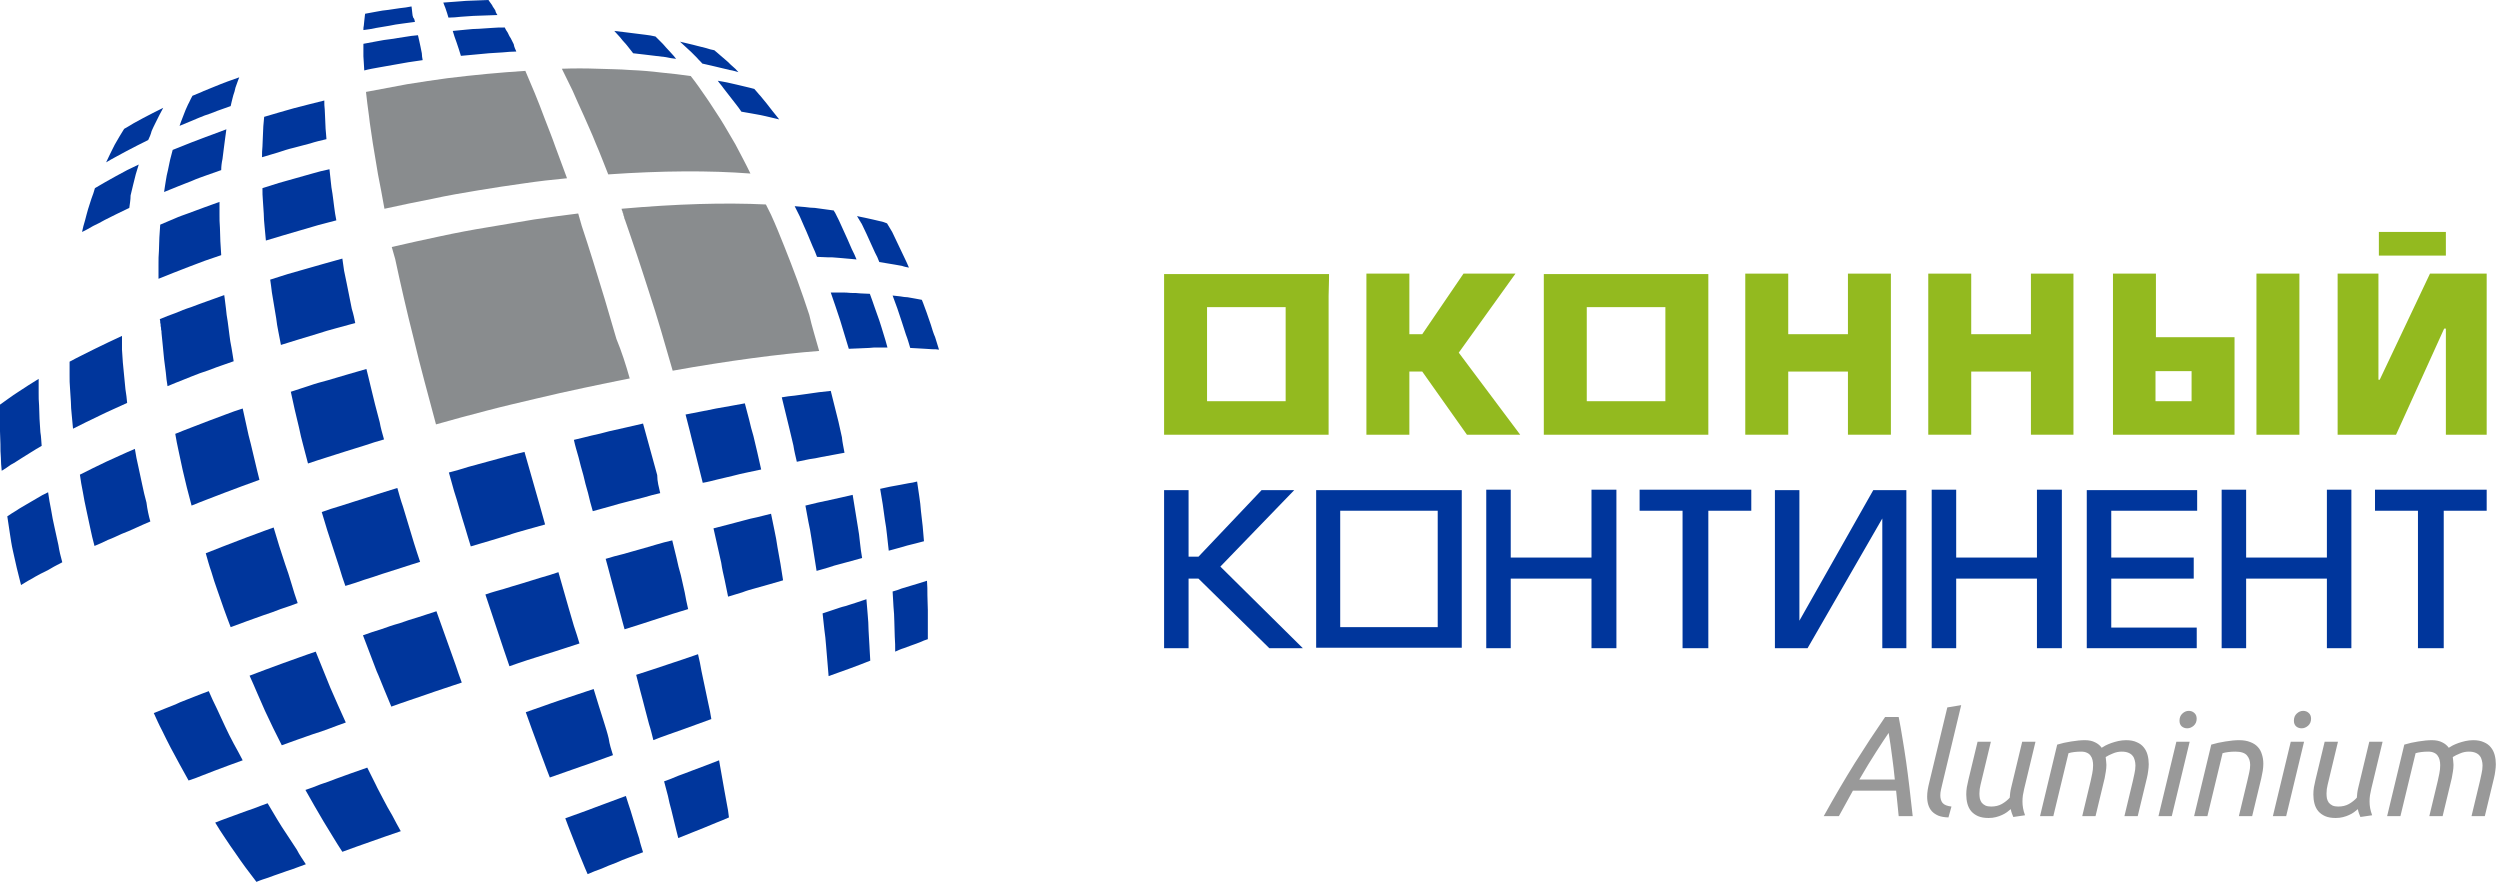 <svg width="582" height="206" viewBox="0 0 582 206" fill="none" xmlns="http://www.w3.org/2000/svg">
<path d="M328.1 77.8H331.1L340.7 63.7H352.8L339.6 82.1L353.9 101.2H341.5L331.1 86.5H328.1V101.2H318.1V63.7H328.1V77.8Z" fill="#93BA1F"/>
<path d="M416.3 77.8H430.2V63.7H440.2V101.2H430.2V86.5H416.3V101.2H406.3V63.7H416.3V77.8Z" fill="#93BA1F"/>
<path d="M458.9 77.8H472.8V63.7H482.7V101.2H472.8V86.5H458.9V101.2H448.9V63.7H458.9V77.8Z" fill="#93BA1F"/>
<path d="M565.7 63.7L554 88.4H553.7V63.7H544.2V101.2H557.8L569 76.5H569.4V101.2H578.9V63.7H565.7Z" fill="#93BA1F"/>
<path d="M553.8 54V57.1C553.8 58.4 553.8 59.5 553.8 59.5H569.4C569.4 59.5 569.4 58.4 569.4 57.1V54H553.8Z" fill="#93BA1F"/>
<path d="M525.3 63.7V101.2H535.3V63.7H525.3ZM520.2 78.5H501.9V63.7H491.9V101.2H520.2C520.2 101.2 520.2 98.9 520.2 96.1V90.2V89.6V83.7C520.2 80.8 520.2 78.5 520.2 78.5ZM510.2 89.6V90.2V93.4C510.2 93.4 509.5 93.4 508.7 93.4H501.8V86.4H508.7C509.5 86.4 510.2 86.4 510.2 86.4V89.6Z" fill="#93BA1F"/>
<path d="M309.4 63.8H271C271 63.8 271 66.1 271 68.9V79.2V85.8V96.1C271 98.9 271 101.2 271 101.2H309.3C309.3 101.2 309.3 98.9 309.3 96.1V85.8V79.2V68.9C309.4 66.1 309.4 63.8 309.4 63.8ZM299.4 93.4C299.4 93.4 298.7 93.4 297.9 93.4H282.5C281.7 93.4 281 93.4 281 93.4V73C281 72.2 281 71.5 281 71.5H299.3C299.3 71.5 299.3 72.2 299.3 73V93.4H299.4Z" fill="#93BA1F"/>
<path d="M397.7 63.8H359.4C359.4 63.8 359.4 66.1 359.4 68.9V79.2V85.8V96.1C359.4 98.9 359.4 101.2 359.4 101.2H397.7C397.7 101.2 397.7 98.9 397.7 96.1V85.8V79.2V68.9C397.7 66.1 397.7 63.8 397.7 63.8ZM387.7 93.4C387.7 93.4 387 93.4 386.2 93.4H370.9C370.1 93.4 369.4 93.4 369.4 93.4V73C369.4 72.2 369.4 71.5 369.4 71.5H387.7C387.7 71.5 387.7 72.2 387.7 73V93.4Z" fill="#93BA1F"/>
<path d="M301.3 114.1H293.7L279 129.6H276.7V114.1H271V150.9H276.7V134.7H279L295.5 150.9H303.3L284.1 131.9L301.3 114.1Z" fill="#00369C"/>
<path d="M370.5 129.8H351.7V114H346V150.9H351.7V134.7H370.5V150.9H376.3V114H370.5V129.8Z" fill="#00369C"/>
<path d="M541.7 129.8H522.9V114H517.2V150.9H522.9V134.7H541.7V150.9H547.4V114H541.7V129.8Z" fill="#00369C"/>
<path d="M474.2 129.8H455.4V114H449.7V150.9H455.4V134.7H474.2V150.9H480V114H474.2V129.8Z" fill="#00369C"/>
<path d="M418.9 144.5V114.1H413.2V150.9H420.8L438.2 120.7V150.9H443.8V114.1H436.1L418.9 144.5Z" fill="#00369C"/>
<path d="M485.8 150.9H511.4V146.1H491.5V134.7H510.7V129.8H491.5V118.9H511.5V114.1H485.8V150.9Z" fill="#00369C"/>
<path d="M381.7 114V118.9H391.7V150.9H397.7V118.9H407.7V114H381.7Z" fill="#00369C"/>
<path d="M552.9 114V118.9H562.9V150.9H568.9V118.9H578.9V114H552.9Z" fill="#00369C"/>
<path d="M335.1 114.1H311.5C308.7 114.1 306.4 114.1 306.4 114.1V145.8C306.4 148.6 306.4 150.8 306.4 150.8H340.3C340.3 150.8 340.3 148.5 340.3 145.8V114.1C340.3 114.1 338 114.1 335.1 114.1ZM334.7 144.5C334.7 145.3 334.7 146 334.7 146H312C312 146 312 145.3 312 144.5V120.4C312 119.6 312 118.9 312 118.9H334.7C334.7 118.9 334.7 119.6 334.7 120.4V144.5Z" fill="#00369C"/>
<path d="M431.357 184.068L428.094 189.995H424.565C427.051 185.511 429.471 181.382 431.824 177.609C434.199 173.835 436.541 170.272 438.849 166.92H442.013C442.346 168.585 442.645 170.272 442.912 171.981C443.2 173.668 443.478 175.444 443.744 177.309C444.01 179.173 444.266 181.149 444.51 183.236C444.754 185.322 445.009 187.576 445.276 189.995H442.013C441.902 188.996 441.802 187.997 441.713 186.998C441.624 185.977 441.524 185.001 441.413 184.068H431.357ZM441.114 181.471C440.936 179.673 440.725 177.886 440.481 176.11C440.259 174.334 439.993 172.503 439.682 170.616C438.905 171.748 437.939 173.213 436.785 175.011C435.631 176.787 434.321 178.94 432.856 181.471H441.114ZM452.202 182.37C452.091 182.858 451.98 183.336 451.869 183.802C451.758 184.268 451.702 184.712 451.702 185.134C451.702 185.888 451.88 186.488 452.235 186.932C452.612 187.376 453.3 187.653 454.299 187.764L453.6 190.295C452.69 190.273 451.913 190.139 451.269 189.895C450.648 189.629 450.137 189.285 449.738 188.863C449.36 188.441 449.083 187.942 448.905 187.365C448.728 186.787 448.639 186.155 448.639 185.467C448.639 184.956 448.683 184.423 448.772 183.868C448.861 183.313 448.983 182.736 449.138 182.137L453.334 164.689L456.564 164.156L452.202 182.37ZM462.939 190.428C461.963 190.428 461.141 190.284 460.475 189.995C459.832 189.707 459.299 189.318 458.877 188.83C458.478 188.341 458.189 187.764 458.011 187.098C457.834 186.432 457.745 185.722 457.745 184.967C457.745 184.39 457.789 183.824 457.878 183.269C457.989 182.692 458.111 182.115 458.245 181.538L460.376 172.681H463.472L461.508 180.872C461.397 181.382 461.252 181.982 461.075 182.67C460.897 183.358 460.808 184.046 460.808 184.734C460.808 185.134 460.842 185.522 460.908 185.9C460.997 186.255 461.141 186.577 461.341 186.865C461.563 187.132 461.852 187.354 462.207 187.531C462.562 187.687 463.006 187.764 463.539 187.764C464.493 187.764 465.326 187.564 466.036 187.165C466.769 186.743 467.379 186.255 467.867 185.7C467.89 185.345 467.923 184.978 467.967 184.601C468.012 184.224 468.089 183.813 468.2 183.369L470.764 172.681H473.861L471.23 183.635C471.119 184.146 471.02 184.645 470.931 185.134C470.864 185.6 470.831 186.088 470.831 186.599C470.831 187.109 470.875 187.62 470.964 188.13C471.053 188.641 471.208 189.196 471.43 189.795L468.7 190.195C468.589 189.951 468.478 189.673 468.367 189.362C468.256 189.052 468.167 188.719 468.101 188.364C467.856 188.586 467.568 188.819 467.235 189.063C466.902 189.307 466.513 189.529 466.069 189.729C465.648 189.929 465.17 190.095 464.638 190.228C464.127 190.361 463.561 190.428 462.939 190.428ZM494.965 172.314C495.942 172.314 496.763 172.47 497.429 172.78C498.117 173.069 498.661 173.469 499.06 173.979C499.482 174.49 499.782 175.089 499.96 175.777C500.137 176.443 500.226 177.153 500.226 177.908C500.226 178.397 500.182 178.929 500.093 179.506C500.026 180.061 499.926 180.605 499.793 181.138L497.662 189.995H494.565L496.53 181.804C496.641 181.293 496.763 180.727 496.896 180.106C497.052 179.462 497.129 178.829 497.129 178.208C497.129 177.786 497.074 177.375 496.963 176.976C496.874 176.576 496.707 176.232 496.463 175.944C496.241 175.655 495.919 175.422 495.498 175.244C495.076 175.067 494.554 174.978 493.933 174.978C493.222 174.978 492.534 175.122 491.868 175.411C491.202 175.677 490.647 175.955 490.203 176.243C490.248 176.554 490.281 176.865 490.303 177.176C490.348 177.464 490.37 177.753 490.37 178.041C490.37 178.552 490.326 179.074 490.237 179.606C490.17 180.117 490.081 180.627 489.97 181.138L487.839 189.995H484.743L486.707 181.804C486.818 181.293 486.94 180.716 487.073 180.073C487.207 179.429 487.273 178.785 487.273 178.141C487.273 177.72 487.229 177.32 487.14 176.943C487.051 176.543 486.896 176.199 486.674 175.91C486.474 175.622 486.197 175.4 485.841 175.244C485.486 175.067 485.031 174.978 484.476 174.978C483.921 174.978 483.377 175.011 482.845 175.078C482.334 175.145 481.901 175.233 481.546 175.344L478.017 189.995H474.92L478.916 173.346C479.915 173.036 481.002 172.792 482.179 172.614C483.377 172.414 484.443 172.314 485.375 172.314C486.308 172.314 487.096 172.481 487.739 172.814C488.383 173.124 488.894 173.546 489.271 174.079C489.493 173.924 489.793 173.746 490.17 173.546C490.57 173.346 491.014 173.158 491.502 172.98C492.013 172.803 492.556 172.647 493.134 172.514C493.733 172.381 494.343 172.314 494.965 172.314ZM505.591 189.995H502.494L506.656 172.681H509.753L505.591 189.995ZM509.187 169.551C508.676 169.551 508.244 169.395 507.888 169.084C507.555 168.774 507.389 168.341 507.389 167.786C507.389 167.075 507.611 166.521 508.055 166.121C508.499 165.699 508.998 165.488 509.553 165.488C510.064 165.488 510.497 165.655 510.852 165.988C511.207 166.299 511.385 166.743 511.385 167.32C511.385 167.986 511.152 168.529 510.685 168.951C510.219 169.351 509.72 169.551 509.187 169.551ZM513.883 189.995H510.786L514.782 173.346C515.803 173.036 516.902 172.792 518.078 172.614C519.277 172.414 520.342 172.314 521.275 172.314C522.274 172.314 523.128 172.459 523.839 172.747C524.571 173.013 525.159 173.391 525.603 173.879C526.047 174.345 526.369 174.923 526.569 175.611C526.791 176.277 526.902 177.009 526.902 177.808C526.902 178.319 526.858 178.863 526.769 179.44C526.68 179.995 526.569 180.561 526.436 181.138L524.305 189.995H521.208L523.173 181.804C523.328 181.182 523.472 180.55 523.606 179.906C523.761 179.262 523.839 178.652 523.839 178.075C523.839 177.187 523.594 176.454 523.106 175.877C522.618 175.278 521.708 174.978 520.376 174.978C519.821 174.978 519.277 175.011 518.744 175.078C518.211 175.145 517.767 175.233 517.412 175.344L513.883 189.995ZM532.222 189.995H529.126L533.288 172.681H536.384L532.222 189.995ZM535.818 169.551C535.308 169.551 534.875 169.395 534.52 169.084C534.187 168.774 534.02 168.341 534.02 167.786C534.02 167.075 534.242 166.521 534.686 166.121C535.13 165.699 535.63 165.488 536.185 165.488C536.695 165.488 537.128 165.655 537.483 165.988C537.838 166.299 538.016 166.743 538.016 167.32C538.016 167.986 537.783 168.529 537.317 168.951C536.851 169.351 536.351 169.551 535.818 169.551ZM543.744 190.428C542.767 190.428 541.946 190.284 541.28 189.995C540.636 189.707 540.103 189.318 539.682 188.83C539.282 188.341 538.993 187.764 538.816 187.098C538.638 186.432 538.55 185.722 538.55 184.967C538.55 184.39 538.594 183.824 538.683 183.269C538.794 182.692 538.916 182.115 539.049 181.538L541.18 172.681H544.277L542.312 180.872C542.201 181.382 542.057 181.982 541.879 182.67C541.702 183.358 541.613 184.046 541.613 184.734C541.613 185.134 541.646 185.522 541.713 185.9C541.802 186.255 541.946 186.577 542.146 186.865C542.368 187.132 542.656 187.354 543.011 187.531C543.367 187.687 543.811 187.764 544.343 187.764C545.298 187.764 546.13 187.564 546.841 187.165C547.573 186.743 548.184 186.255 548.672 185.7C548.694 185.345 548.727 184.978 548.772 184.601C548.816 184.224 548.894 183.813 549.005 183.369L551.569 172.681H554.665L552.035 183.635C551.924 184.146 551.824 184.645 551.735 185.134C551.669 185.6 551.635 186.088 551.635 186.599C551.635 187.109 551.68 187.62 551.769 188.13C551.857 188.641 552.013 189.196 552.235 189.795L549.504 190.195C549.393 189.951 549.282 189.673 549.171 189.362C549.06 189.052 548.972 188.719 548.905 188.364C548.661 188.586 548.372 188.819 548.039 189.063C547.706 189.307 547.318 189.529 546.874 189.729C546.452 189.929 545.975 190.095 545.442 190.228C544.932 190.361 544.365 190.428 543.744 190.428ZM575.769 172.314C576.746 172.314 577.567 172.47 578.233 172.78C578.922 173.069 579.465 173.469 579.865 173.979C580.287 174.49 580.586 175.089 580.764 175.777C580.942 176.443 581.03 177.153 581.03 177.908C581.03 178.397 580.986 178.929 580.897 179.506C580.831 180.061 580.731 180.605 580.598 181.138L578.466 189.995H575.37L577.334 181.804C577.445 181.293 577.567 180.727 577.701 180.106C577.856 179.462 577.934 178.829 577.934 178.208C577.934 177.786 577.878 177.375 577.767 176.976C577.678 176.576 577.512 176.232 577.268 175.944C577.046 175.655 576.724 175.422 576.302 175.244C575.88 175.067 575.359 174.978 574.737 174.978C574.027 174.978 573.339 175.122 572.673 175.411C572.007 175.677 571.452 175.955 571.008 176.243C571.052 176.554 571.086 176.865 571.108 177.176C571.152 177.464 571.174 177.753 571.174 178.041C571.174 178.552 571.13 179.074 571.041 179.606C570.975 180.117 570.886 180.627 570.775 181.138L568.644 189.995H565.547L567.512 181.804C567.623 181.293 567.745 180.716 567.878 180.073C568.011 179.429 568.078 178.785 568.078 178.141C568.078 177.72 568.033 177.32 567.945 176.943C567.856 176.543 567.7 176.199 567.478 175.91C567.279 175.622 567.001 175.4 566.646 175.244C566.291 175.067 565.836 174.978 565.281 174.978C564.726 174.978 564.182 175.011 563.649 175.078C563.139 175.145 562.706 175.233 562.351 175.344L558.821 189.995H555.724L559.72 173.346C560.719 173.036 561.807 172.792 562.983 172.614C564.182 172.414 565.247 172.314 566.18 172.314C567.112 172.314 567.9 172.481 568.544 172.814C569.188 173.124 569.698 173.546 570.076 174.079C570.298 173.924 570.597 173.746 570.975 173.546C571.374 173.346 571.818 173.158 572.306 172.98C572.817 172.803 573.361 172.647 573.938 172.514C574.537 172.381 575.148 172.314 575.769 172.314Z" fill="#999999"/>
<path d="M51.5 39.6C50.3 40 49.2 40.4 48.1 40.8C47 41.2 45.8 41.6 44.7 42.1C43.6 42.5 42.5 43 41.4 43.4C40.3 43.8 39.3 44.3 38.2 44.7C38.3 43.8 38.5 42.9 38.6 42.1C38.7 41.3 38.9 40.4 39.1 39.6C39.3 38.8 39.4 38 39.6 37.2C39.8 36.4 40 35.7 40.2 34.9C41.2 34.5 42.2 34.1 43.2 33.7C44.2 33.3 45.2 32.9 46.3 32.5C47.3 32.1 48.4 31.7 49.5 31.3C50.6 30.9 51.6 30.5 52.7 30.1C52.6 30.8 52.5 31.6 52.4 32.3C52.3 33.1 52.2 33.8 52.1 34.6C52 35.4 51.9 36.2 51.8 37C51.6 37.9 51.5 38.8 51.5 39.6Z" fill="#00369C"/>
<path d="M76 32.4C74.7 32.7 73.4 33 72.2 33.4C70.9 33.7 69.7 34.1 68.4 34.4C67.1 34.7 65.9 35.1 64.7 35.5C63.5 35.9 62.2 36.2 61 36.6C61 35.8 61 34.9 61.1 34.1C61.1 33.3 61.2 32.5 61.2 31.7C61.2 30.9 61.3 30.2 61.3 29.4C61.4 28.7 61.4 27.9 61.5 27.2C62.6 26.9 63.8 26.5 64.9 26.2C66.1 25.9 67.2 25.5 68.4 25.2C69.6 24.9 70.8 24.6 71.9 24.3C73.1 24 74.3 23.7 75.5 23.4C75.5 24.1 75.5 24.8 75.6 25.5C75.6 26.2 75.7 26.9 75.7 27.7C75.7 28.5 75.8 29.2 75.8 30C75.9 30.7 75.9 31.5 76 32.4Z" fill="#00369C"/>
<path d="M78.3 51.3C76.9 51.7 75.5 52 74.1 52.4C72.7 52.8 71.3 53.2 70 53.6C68.6 54 67.3 54.4 65.9 54.8C64.6 55.2 63.2 55.6 61.9 56C61.8 54.9 61.7 53.8 61.6 52.8C61.5 51.7 61.4 50.7 61.4 49.7C61.3 48.7 61.3 47.7 61.2 46.7C61.1 45.7 61.1 44.8 61.1 43.8C62.4 43.4 63.6 43 64.9 42.6C66.2 42.2 67.5 41.9 68.8 41.5C70.1 41.1 71.4 40.8 72.7 40.4C74 40 75.3 39.7 76.7 39.4C76.8 40.3 76.9 41.3 77 42.2C77.1 43.2 77.2 44.1 77.4 45.1C77.5 46.1 77.7 47.1 77.8 48.2C77.9 49.2 78.1 50.2 78.3 51.3Z" fill="#00369C"/>
<path d="M51.5 59.4C50.2 59.8 49 60.3 47.7 60.7C46.5 61.2 45.2 61.6 44 62.1C42.8 62.6 41.6 63 40.4 63.5C39.2 64 38.1 64.4 36.9 64.9C36.9 63.8 36.9 62.7 36.9 61.6C36.9 60.5 36.9 59.4 37 58.4C37 57.3 37.1 56.3 37.1 55.3C37.2 54.3 37.2 53.3 37.3 52.3C38.4 51.8 39.5 51.4 40.6 50.9C41.7 50.4 42.9 50 44 49.6C45.2 49.2 46.3 48.7 47.5 48.3C48.7 47.9 49.9 47.4 51.1 47C51.1 48 51.1 49 51.1 49.9C51.1 50.9 51.1 51.9 51.2 53C51.2 54 51.3 55.1 51.3 56.2C51.4 57.2 51.4 58.3 51.5 59.4Z" fill="#00369C"/>
<path d="M30.1 48.4C29.1 48.9 28.2 49.3 27.2 49.8C26.3 50.3 25.3 50.7 24.4 51.2C23.5 51.7 22.6 52.2 21.7 52.6C20.8 53.1 20 53.6 19.1 54C19.3 53.1 19.5 52.2 19.8 51.3C20 50.4 20.3 49.5 20.5 48.7C20.8 47.9 21 47 21.3 46.2C21.6 45.4 21.9 44.6 22.1 43.8C22.9 43.3 23.7 42.9 24.5 42.4C25.3 41.9 26.2 41.5 27 41C27.9 40.5 28.7 40.1 29.6 39.6C30.5 39.2 31.4 38.7 32.3 38.3C32.1 39.1 31.8 39.8 31.6 40.6C31.4 41.4 31.2 42.2 31 43C30.8 43.8 30.6 44.7 30.4 45.5C30.4 46.6 30.2 47.5 30.1 48.4Z" fill="#00369C"/>
<path d="M54.4 84.1C53.1 84.6 51.7 85 50.4 85.5C49.1 86 47.8 86.5 46.5 86.9C45.2 87.4 43.9 87.9 42.7 88.4C41.4 88.9 40.2 89.4 39 89.9C38.8 88.8 38.7 87.8 38.6 86.7C38.5 85.7 38.3 84.6 38.2 83.6C38.1 82.6 38 81.5 37.9 80.5C37.8 79.5 37.7 78.5 37.6 77.5C37.6 77.2 37.6 77 37.5 76.7C37.5 76.4 37.5 76.2 37.4 75.9C37.4 75.6 37.4 75.4 37.3 75.1C37.3 74.8 37.3 74.6 37.2 74.3C38.4 73.8 39.6 73.3 40.8 72.9C42 72.4 43.2 71.9 44.5 71.5C45.7 71 47 70.6 48.3 70.1C49.6 69.6 50.9 69.2 52.2 68.7C52.2 68.9 52.3 69.2 52.3 69.4C52.3 69.7 52.4 69.9 52.4 70.2C52.4 70.5 52.5 70.7 52.5 71C52.5 71.3 52.6 71.5 52.6 71.8C52.7 72.8 52.8 73.8 53 74.8C53.1 75.8 53.3 76.8 53.4 77.9C53.5 78.9 53.7 80 53.9 81C54.1 82 54.2 83 54.4 84.1Z" fill="#00369C"/>
<path d="M82.7 75.2C81.2 75.6 79.8 76 78.3 76.4C76.8 76.8 75.4 77.2 73.9 77.7C72.5 78.1 71 78.6 69.6 79C68.2 79.4 66.8 79.9 65.4 80.3C65.2 79.3 65 78.2 64.8 77.2C64.6 76.2 64.4 75.1 64.3 74.1C64.1 73.1 64 72.1 63.8 71.1C63.6 70.1 63.5 69.1 63.3 68.1C63.3 67.8 63.2 67.6 63.2 67.3C63.2 67 63.1 66.8 63.1 66.5C63.1 66.3 63 66 63 65.8C63 65.6 62.9 65.3 62.9 65.1C64.3 64.7 65.6 64.2 67 63.8C68.4 63.4 69.8 63 71.2 62.6C72.6 62.2 74 61.8 75.4 61.4C76.8 61 78.2 60.6 79.7 60.2C79.7 60.4 79.8 60.7 79.8 60.9C79.8 61.1 79.9 61.4 79.9 61.6C79.9 61.8 80 62.1 80 62.3C80 62.5 80.1 62.8 80.1 63C80.3 64 80.5 64.9 80.7 65.9C80.9 66.9 81.1 67.9 81.3 68.9C81.5 69.9 81.7 70.9 81.9 71.9C82.3 73.2 82.5 74.2 82.7 75.2Z" fill="#00369C"/>
<path d="M89.4 102.3C87.9 102.7 86.4 103.2 84.9 103.7C83.4 104.2 81.9 104.6 80.4 105.1C78.9 105.6 77.5 106 76 106.5C74.5 107 73.1 107.4 71.7 107.9C71.3 106.5 71 105.1 70.6 103.7C70.2 102.3 69.9 100.9 69.6 99.5C69.3 98.1 68.9 96.7 68.6 95.3C68.3 93.9 68 92.5 67.7 91.2C69.1 90.7 70.6 90.3 72 89.8C73.4 89.3 74.9 88.9 76.4 88.5C77.9 88.1 79.3 87.6 80.8 87.2C82.3 86.8 83.8 86.3 85.3 85.9C85.6 87.2 86 88.6 86.3 90C86.6 91.4 87 92.7 87.3 94.1C87.7 95.5 88 96.9 88.4 98.3C88.6 99.5 89 100.9 89.4 102.3Z" fill="#00369C"/>
<path d="M60.4 111.7C59 112.2 57.7 112.7 56.3 113.2C55 113.7 53.6 114.2 52.3 114.7C51 115.2 49.7 115.7 48.4 116.2C47.1 116.7 45.8 117.2 44.6 117.7C44.2 116.3 43.9 114.9 43.5 113.5C43.2 112.1 42.8 110.7 42.5 109.3C42.2 107.9 41.9 106.5 41.6 105.1C41.3 103.7 41 102.3 40.8 101C42 100.5 43.3 100 44.6 99.5C45.9 99 47.2 98.5 48.5 98C49.8 97.5 51.1 97 52.5 96.5C53.8 96 55.2 95.5 56.5 95.1C56.8 96.5 57.1 97.9 57.4 99.2C57.7 100.6 58 102 58.4 103.4C58.7 104.8 59.1 106.2 59.4 107.6C59.7 108.8 60 110.2 60.4 111.7Z" fill="#00369C"/>
<path d="M9.7 103.8C8.8 104.3 8 104.8 7.2 105.3C6.4 105.8 5.6 106.3 4.8 106.8C4 107.3 3.3 107.8 2.5 108.2C1.8 108.7 1.1 109.2 0.4 109.6C0.3 108.6 0.2 107.5 0.2 106.5C0.1 105.5 0.1 104.5 0.1 103.4C0.1 102.4 0 101.4 0 100.4C0 99.4 0 98.4 0 97.4C0 97.1 0 96.9 0 96.6C0 96.3 0 96.1 0 95.8C0 95.5 0 95.3 0 95C0 94.7 0 94.5 0 94.2C0.7 93.7 1.4 93.2 2.1 92.7C2.8 92.2 3.5 91.7 4.3 91.2C5.1 90.7 5.8 90.2 6.6 89.7C7.4 89.2 8.2 88.7 9 88.2C9 88.5 9 88.7 9 89C9 89.3 9 89.5 9 89.8C9 90.1 9 90.3 9 90.6C9 90.9 9 91.1 9 91.4C9 92.4 9 93.4 9.1 94.4C9.1 95.4 9.2 96.4 9.2 97.5C9.3 98.5 9.3 99.6 9.4 100.6C9.6 101.7 9.6 102.8 9.7 103.8Z" fill="#00369C"/>
<path d="M29.6 93.8C28.5 94.3 27.4 94.8 26.3 95.3C25.2 95.8 24.1 96.3 23.1 96.8C22.1 97.3 21 97.8 20 98.3C19 98.8 18 99.3 17 99.8C16.9 98.7 16.8 97.7 16.7 96.6C16.6 95.6 16.5 94.5 16.5 93.5C16.4 92.5 16.4 91.4 16.3 90.4C16.2 89.4 16.2 88.4 16.2 87.4C16.2 87.1 16.2 86.9 16.2 86.6C16.2 86.3 16.2 86.1 16.2 85.8C16.2 85.5 16.2 85.3 16.2 85C16.2 84.7 16.2 84.5 16.2 84.2C17.1 83.7 18.1 83.2 19.1 82.7C20.1 82.2 21.1 81.7 22.1 81.2C23.1 80.7 24.2 80.2 25.2 79.7C26.3 79.2 27.3 78.7 28.4 78.2C28.4 78.5 28.4 78.7 28.4 79C28.4 79.3 28.4 79.5 28.4 79.8C28.4 80.1 28.4 80.3 28.4 80.6C28.4 80.9 28.4 81.1 28.4 81.4C28.5 82.4 28.5 83.4 28.6 84.4C28.7 85.4 28.8 86.5 28.9 87.5C29 88.5 29.1 89.6 29.2 90.6C29.4 91.7 29.5 92.8 29.6 93.8Z" fill="#00369C"/>
<path d="M35 121.4C33.8 121.9 32.7 122.4 31.6 122.9C30.5 123.4 29.4 123.9 28.3 124.3C27.2 124.8 26.2 125.3 25.1 125.7C24.1 126.2 23 126.7 22 127.1C21.6 125.7 21.3 124.3 21 122.9C20.7 121.5 20.4 120.1 20.1 118.7C19.8 117.3 19.5 115.9 19.3 114.6C19 113.2 18.8 111.9 18.6 110.5C19.6 110 20.6 109.5 21.6 109C22.6 108.5 23.7 108 24.7 107.5C25.8 107 26.9 106.5 28 106C29.1 105.5 30.2 105 31.4 104.5C31.6 105.9 31.9 107.3 32.2 108.6C32.5 110 32.8 111.4 33.1 112.8C33.4 114.2 33.7 115.6 34.1 117C34.3 118.6 34.6 120 35 121.4Z" fill="#00369C"/>
<path d="M14.5 130.9C13.6 131.4 12.7 131.8 11.9 132.3C11.1 132.8 10.2 133.2 9.4 133.6C8.6 134 7.8 134.5 7.1 134.9C6.3 135.3 5.6 135.8 4.9 136.2C4.6 134.9 4.2 133.5 3.9 132.2C3.6 130.9 3.3 129.5 3 128.2C2.7 126.9 2.5 125.5 2.3 124.2C2.1 122.9 1.9 121.5 1.7 120.2C2.4 119.7 3.1 119.3 3.9 118.8C4.6 118.3 5.4 117.9 6.2 117.4C7 116.9 7.8 116.5 8.6 116C9.4 115.5 10.3 115 11.2 114.6C11.4 116 11.6 117.3 11.9 118.7C12.1 120.1 12.4 121.4 12.7 122.8C13 124.2 13.3 125.5 13.6 126.9C13.8 128.2 14.1 129.5 14.5 130.9Z" fill="#00369C"/>
<path d="M53.7 24.7C52.7 25.1 51.6 25.4 50.6 25.8C49.6 26.2 48.6 26.6 47.6 26.9C46.6 27.3 45.6 27.7 44.7 28.1C43.7 28.5 42.8 28.9 41.8 29.3C42 28.6 42.3 28 42.5 27.4C42.7 26.8 43 26.2 43.2 25.6C43.5 25 43.7 24.4 44 23.9C44.3 23.3 44.5 22.8 44.8 22.3C45.7 21.9 46.6 21.6 47.4 21.2C48.3 20.8 49.2 20.5 50.1 20.1C51 19.7 51.9 19.4 52.9 19C53.8 18.7 54.8 18.3 55.7 18C55.5 18.5 55.3 19 55.1 19.6C54.9 20.1 54.7 20.7 54.6 21.3C54.4 21.9 54.2 22.5 54.1 23C54 23.5 53.8 24.1 53.7 24.7Z" fill="#00369C"/>
<path d="M34.5 32.6C33.6 33 32.8 33.5 31.9 33.9C31.1 34.3 30.2 34.8 29.4 35.2C28.6 35.6 27.8 36.1 27 36.5C26.2 36.9 25.4 37.4 24.7 37.8C25 37.1 25.4 36.4 25.7 35.7C26 35 26.4 34.4 26.7 33.7C27.1 33.1 27.4 32.4 27.8 31.8C28.2 31.2 28.5 30.6 28.9 30C29.6 29.6 30.3 29.2 31.1 28.7C31.8 28.3 32.6 27.9 33.3 27.5C34.1 27.1 34.8 26.7 35.6 26.3C36.4 25.9 37.2 25.5 38 25.1C37.7 25.7 37.4 26.2 37.1 26.8C36.8 27.4 36.5 28 36.2 28.6C35.9 29.2 35.6 29.8 35.3 30.5C35.1 31.3 34.8 32 34.5 32.6Z" fill="#00369C"/>
<path d="M157.4 13.7C156.6 13.6 155.8 13.5 155 13.3C154.2 13.2 153.4 13.1 152.5 13C151.7 12.9 150.8 12.8 150 12.7C149.1 12.6 148.3 12.5 147.4 12.4C147 11.9 146.6 11.4 146.3 11C145.9 10.5 145.6 10.1 145.2 9.7C144.8 9.3 144.5 8.8 144.1 8.4C143.7 8 143.4 7.6 143 7.2C143.8 7.3 144.7 7.4 145.5 7.5C146.3 7.6 147.1 7.7 147.9 7.8C148.7 7.9 149.5 8 150.3 8.1C151.1 8.2 151.8 8.3 152.6 8.5C153 8.9 153.4 9.3 153.8 9.7C154.2 10.1 154.6 10.5 155 11C155.4 11.4 155.8 11.9 156.2 12.3C156.6 12.7 157 13.2 157.4 13.7Z" fill="#00369C"/>
<path d="M96.6 5.1C95.6 5.2 94.6 5.4 93.6 5.5C92.6 5.6 91.6 5.8 90.6 6C89.6 6.2 88.6 6.3 87.6 6.5C86.6 6.7 85.6 6.9 84.6 7C84.6 6.6 84.6 6.3 84.7 5.9C84.7 5.6 84.8 5.2 84.8 4.9C84.8 4.6 84.9 4.3 84.9 4C84.9 3.7 85 3.4 85 3.2C85.9 3 86.8 2.9 87.7 2.7C88.6 2.5 89.5 2.4 90.4 2.3C91.3 2.2 92.2 2 93.1 1.9C94 1.8 94.9 1.7 95.8 1.5C95.8 1.7 95.9 2 95.9 2.3C95.9 2.6 96 2.9 96 3.2C96 3.5 96.1 3.8 96.2 4.1C96.5 4.4 96.5 4.7 96.6 5.1Z" fill="#00369C"/>
<path d="M115.8 3.5C114.9 3.5 113.9 3.6 113 3.6C112.1 3.6 111.1 3.7 110.2 3.7C109.2 3.8 108.3 3.8 107.3 3.9C106.3 4 105.4 4.1 104.4 4.1C104.3 3.8 104.2 3.4 104.1 3.1C104 2.8 103.9 2.5 103.8 2.2C103.7 1.9 103.6 1.6 103.5 1.4C103.4 1.1 103.3 0.9 103.2 0.6C104.1 0.5 105 0.5 105.9 0.4C106.8 0.3 107.7 0.3 108.5 0.2C109.4 0.2 110.2 0.1 111.1 0.1C112 0.1 112.8 0 113.7 0C113.9 0.2 114 0.5 114.2 0.7C114.4 1 114.6 1.2 114.7 1.5C114.9 1.8 115.1 2.1 115.3 2.4C115.4 2.9 115.6 3.2 115.8 3.5Z" fill="#00369C"/>
<path d="M120.2 12C119.2 12 118.1 12.1 117 12.2C115.9 12.3 114.9 12.3 113.8 12.4C112.7 12.5 111.6 12.6 110.6 12.7C109.5 12.8 108.4 12.9 107.3 13C107.1 12.5 107 11.9 106.8 11.4C106.6 10.9 106.5 10.4 106.3 9.9C106.1 9.4 106 9 105.8 8.5C105.7 8.1 105.5 7.6 105.4 7.2C106.4 7.1 107.4 7 108.5 6.9C109.5 6.8 110.5 6.7 111.5 6.7C112.5 6.6 113.5 6.6 114.5 6.5C115.5 6.4 116.5 6.4 117.5 6.4C117.7 6.8 117.9 7.2 118.2 7.6C118.4 8 118.6 8.5 118.9 8.9C119.1 9.4 119.4 9.8 119.6 10.3C119.7 11 120 11.5 120.2 12Z" fill="#00369C"/>
<path d="M98.4 14C97.3 14.2 96.1 14.3 95 14.5C93.9 14.7 92.7 14.9 91.6 15.1C90.5 15.3 89.3 15.5 88.2 15.7C87.1 15.9 85.9 16.1 84.8 16.4C84.8 15.8 84.7 15.3 84.7 14.7C84.7 14.2 84.6 13.6 84.6 13.1C84.6 12.6 84.6 12.1 84.6 11.6C84.6 11.1 84.6 10.7 84.6 10.2C85.7 10 86.7 9.8 87.8 9.6C88.9 9.4 89.9 9.2 91 9.1C92.1 8.9 93.1 8.8 94.2 8.6C95.2 8.4 96.3 8.3 97.3 8.2C97.4 8.6 97.5 9.1 97.6 9.5C97.7 10 97.8 10.4 97.9 10.9C98 11.4 98.1 11.9 98.2 12.4C98.2 12.9 98.3 13.5 98.4 14Z" fill="#00369C"/>
<path d="M171.9 16.8C171.2 16.6 170.6 16.4 169.9 16.3C169.2 16.1 168.5 16 167.8 15.8C167.1 15.6 166.4 15.5 165.7 15.3C165 15.1 164.2 15 163.5 14.8C163.1 14.3 162.6 13.9 162.2 13.4C161.8 13 161.3 12.5 160.9 12.1C160.5 11.7 160 11.3 159.6 10.9C159.2 10.5 158.7 10.1 158.3 9.7C159 9.9 159.7 10 160.4 10.2C161.1 10.4 161.8 10.5 162.4 10.7C163.1 10.9 163.7 11 164.4 11.2C165 11.4 165.7 11.6 166.3 11.7C166.8 12.1 167.2 12.5 167.7 12.9C168.2 13.3 168.6 13.7 169.1 14.1C169.6 14.5 170 15 170.5 15.4C171 15.8 171.5 16.3 171.9 16.8Z" fill="#00369C"/>
<path d="M69.3 140.4C67.9 140.9 66.6 141.4 65.3 141.8C64 142.3 62.7 142.8 61.4 143.2C60.1 143.7 58.8 144.1 57.5 144.6C56.2 145.1 55 145.5 53.7 146C53.2 144.6 52.6 143.2 52.1 141.7C51.6 140.3 51.1 138.9 50.6 137.4C50.1 136 49.6 134.5 49.2 133.1C48.7 131.7 48.3 130.2 47.9 128.8C49.2 128.3 50.4 127.8 51.7 127.3C53 126.8 54.3 126.3 55.6 125.8C56.9 125.3 58.2 124.8 59.6 124.3C60.9 123.8 62.3 123.3 63.7 122.8C64.1 124.2 64.6 125.7 65 127.1C65.5 128.5 65.9 130 66.4 131.4C66.9 132.8 67.4 134.3 67.8 135.7C68.3 137.5 68.8 138.9 69.3 140.4Z" fill="#00369C"/>
<path d="M97.8 130.8C96.3 131.3 94.8 131.7 93.4 132.2C91.9 132.7 90.5 133.1 89 133.6C87.5 134.1 86.1 134.6 84.7 135C83.3 135.5 81.8 136 80.4 136.4C79.9 135 79.4 133.5 79 132.1C78.5 130.7 78.1 129.2 77.6 127.8C77.1 126.4 76.7 124.9 76.2 123.5C75.8 122.1 75.3 120.6 74.9 119.2C76.3 118.7 77.8 118.2 79.2 117.8C80.7 117.3 82.1 116.9 83.6 116.4C85.1 115.9 86.6 115.5 88 115C89.5 114.5 91 114.1 92.5 113.6C92.9 115 93.3 116.5 93.8 117.9C94.2 119.3 94.7 120.8 95.1 122.2C95.5 123.6 96 125.1 96.4 126.5C96.9 128 97.3 129.4 97.8 130.8Z" fill="#00369C"/>
<path d="M107.5 158.9C106.1 159.4 104.7 159.8 103.3 160.3C101.9 160.8 100.5 161.2 99.2 161.7C97.8 162.2 96.5 162.6 95.1 163.1C93.7 163.6 92.4 164 91.1 164.5C90.5 163.1 90 161.8 89.4 160.4C88.8 159 88.3 157.6 87.7 156.3C87.2 154.9 86.6 153.5 86.1 152.1C85.6 150.7 85 149.3 84.5 147.9C85.9 147.4 87.3 146.9 88.7 146.5C90.1 146 91.5 145.5 93 145.1C94.4 144.6 95.9 144.1 97.3 143.7C98.7 143.2 100.2 142.8 101.6 142.3C102.1 143.7 102.6 145.1 103.1 146.5C103.6 147.9 104.1 149.3 104.6 150.7C105.1 152.1 105.6 153.5 106.1 154.9C106.5 156.2 107 157.5 107.5 158.9Z" fill="#00369C"/>
<path d="M80.5 168.2C79.2 168.7 77.9 169.1 76.7 169.6C75.4 170.1 74.2 170.5 72.9 170.9C71.7 171.3 70.4 171.8 69.2 172.2C68 172.6 66.8 173.1 65.6 173.5C64.9 172.2 64.3 170.8 63.6 169.5C63 168.2 62.3 166.8 61.7 165.5C61.1 164.1 60.5 162.8 59.9 161.4C59.3 160 58.7 158.6 58.1 157.3C59.3 156.8 60.6 156.4 61.8 155.9C63.1 155.4 64.3 155 65.6 154.5C66.9 154 68.2 153.6 69.5 153.1C70.8 152.6 72.1 152.2 73.5 151.7C74.1 153.1 74.6 154.5 75.2 155.9C75.8 157.3 76.3 158.7 76.9 160.1C77.5 161.5 78.1 162.8 78.7 164.2C79.3 165.5 79.9 166.9 80.5 168.2Z" fill="#00369C"/>
<path d="M56.5 177C55.4 177.4 54.3 177.8 53.2 178.2C52.1 178.6 51.1 179 50 179.4C49 179.8 47.9 180.2 46.9 180.6C45.9 181 44.9 181.4 43.9 181.7C43.2 180.4 42.5 179.2 41.8 177.9C41.1 176.6 40.4 175.3 39.7 174C39 172.7 38.4 171.4 37.7 170C37 168.7 36.4 167.3 35.8 166C36.8 165.6 37.8 165.2 38.8 164.8C39.8 164.4 40.9 164 41.9 163.5C43 163.1 44.1 162.6 45.2 162.2C46.3 161.8 47.4 161.3 48.6 160.9C49.2 162.3 49.8 163.6 50.5 165C51.1 166.4 51.8 167.7 52.4 169.1C53 170.4 53.7 171.8 54.4 173.1C55.1 174.3 55.8 175.7 56.5 177Z" fill="#00369C"/>
<path d="M177.2 109.3C176.1 109.5 175 109.8 173.9 110C172.8 110.2 171.7 110.5 170.5 110.8C169.4 111.1 168.2 111.3 167.1 111.6C165.9 111.9 164.8 112.2 163.6 112.4C163.3 111.1 162.9 109.7 162.6 108.4C162.3 107.1 161.9 105.7 161.6 104.4C161.3 103.1 160.9 101.8 160.6 100.4C160.3 99.1 159.9 97.8 159.6 96.5C160.8 96.3 162 96 163.2 95.8C164.4 95.6 165.6 95.3 166.7 95.1C167.9 94.9 169 94.7 170.1 94.5C171.2 94.3 172.3 94.1 173.4 93.9C173.7 95.2 174.1 96.4 174.4 97.7C174.7 99 175 100.2 175.4 101.5C175.7 102.8 176 104.1 176.3 105.3C176.6 106.7 176.9 108 177.2 109.3Z" fill="#00369C"/>
<path d="M196.6 105.4C195.7 105.6 194.8 105.7 193.9 105.9C193 106.1 192.1 106.2 191.2 106.4C190.3 106.6 189.3 106.8 188.4 106.9C187.4 107.1 186.5 107.3 185.5 107.5C185.2 106.2 184.9 105 184.7 103.7C184.4 102.4 184.1 101.2 183.8 99.9C183.5 98.7 183.2 97.4 182.9 96.2C182.6 95 182.3 93.7 182 92.5C183 92.3 184 92.2 185 92.1C186 92 186.9 91.8 187.9 91.7C188.8 91.6 189.8 91.4 190.7 91.3C191.6 91.2 192.5 91.1 193.4 91C193.7 92.2 194 93.4 194.3 94.6C194.6 95.8 194.9 97 195.2 98.2C195.5 99.4 195.7 100.6 196 101.8C196.1 103 196.4 104.2 196.6 105.4Z" fill="#00369C"/>
<path d="M200.7 129.9C199.9 130.1 199 130.4 198.2 130.6C197.3 130.8 196.5 131.1 195.6 131.3C194.7 131.5 193.8 131.8 192.9 132.1C192 132.4 191.1 132.6 190.1 132.9C189.9 131.6 189.7 130.4 189.5 129.1C189.3 127.8 189.1 126.6 188.9 125.3C188.7 124 188.5 122.8 188.2 121.5C188 120.2 187.7 119 187.5 117.7C188.5 117.5 189.4 117.2 190.4 117C191.3 116.8 192.3 116.6 193.2 116.4C194.1 116.2 195 116 195.9 115.8C196.8 115.6 197.6 115.4 198.5 115.2C198.7 116.4 198.9 117.7 199.1 118.9C199.3 120.1 199.5 121.4 199.7 122.6C199.9 123.8 200.1 125 200.2 126.3C200.3 127.4 200.5 128.7 200.7 129.9Z" fill="#00369C"/>
<path d="M182.3 135.1C181.3 135.4 180.3 135.7 179.2 136C178.2 136.3 177.1 136.6 176 136.9C174.9 137.2 173.8 137.5 172.8 137.9C171.7 138.2 170.6 138.6 169.5 138.9C169.2 137.6 169 136.3 168.7 135C168.4 133.7 168.1 132.4 167.9 131C167.6 129.7 167.3 128.3 167 127C166.7 125.7 166.4 124.3 166.1 123C167.3 122.7 168.4 122.4 169.6 122.1C170.7 121.8 171.9 121.5 173 121.2C174.1 120.9 175.2 120.6 176.3 120.4C177.4 120.1 178.4 119.9 179.5 119.6C179.8 120.9 180 122.2 180.3 123.5C180.6 124.8 180.8 126.1 181 127.4C181.2 128.7 181.5 130 181.7 131.3C181.9 132.5 182.1 133.8 182.3 135.1Z" fill="#00369C"/>
<path d="M126.9 122.1C125.5 122.5 124.1 122.9 122.6 123.3C121.2 123.7 119.7 124.1 118.3 124.6C116.9 125 115.4 125.5 114 125.9C112.5 126.3 111.1 126.8 109.6 127.2C109.2 125.8 108.7 124.4 108.3 122.9C107.9 121.5 107.4 120.1 107 118.6C106.6 117.2 106.2 115.8 105.7 114.3C105.3 112.9 104.9 111.5 104.5 110C106 109.6 107.5 109.2 109 108.7C110.5 108.3 112 107.9 113.4 107.5C114.9 107.1 116.3 106.7 117.8 106.3C119.3 105.9 120.7 105.5 122.1 105.2C122.5 106.6 122.9 108 123.3 109.4C123.7 110.8 124.1 112.2 124.5 113.6C124.9 115 125.3 116.4 125.7 117.8C126.1 119.2 126.5 120.7 126.9 122.1Z" fill="#00369C"/>
<path d="M153.7 114.8C152.4 115.1 151.2 115.4 149.9 115.8C148.6 116.1 147.3 116.5 146 116.8C144.7 117.1 143.4 117.5 142 117.9C140.7 118.3 139.3 118.6 138 119C137.6 117.6 137.2 116.2 136.9 114.8C136.5 113.4 136.1 112 135.8 110.6C135.4 109.2 135 107.8 134.7 106.5C134.3 105.1 133.9 103.8 133.6 102.4C135 102.1 136.4 101.7 137.7 101.4C139.1 101.1 140.4 100.8 141.8 100.4C143.1 100.1 144.5 99.8 145.8 99.5C147.1 99.2 148.4 98.9 149.7 98.6C150.1 99.9 150.4 101.3 150.8 102.6C151.2 103.9 151.5 105.3 151.9 106.6C152.3 107.9 152.6 109.3 153 110.6C153 112.1 153.4 113.5 153.7 114.8Z" fill="#00369C"/>
<path d="M160.2 141.8C159 142.2 157.8 142.5 156.6 142.9C155.4 143.3 154.2 143.7 152.9 144.1C151.7 144.5 150.4 144.9 149.2 145.3C147.9 145.7 146.7 146.1 145.4 146.5C145 145.2 144.7 143.8 144.3 142.4C143.9 141 143.6 139.7 143.2 138.3C142.8 136.9 142.5 135.6 142.1 134.2C141.7 132.8 141.4 131.4 141 130.1C142.3 129.7 143.7 129.3 145 129C146.3 128.6 147.6 128.3 148.9 127.9C150.2 127.5 151.5 127.2 152.7 126.8C154 126.4 155.2 126.1 156.5 125.8C156.8 127.2 157.2 128.5 157.5 129.9C157.8 131.3 158.1 132.6 158.5 133.9C158.8 135.2 159.1 136.6 159.4 137.9C159.6 139.1 159.9 140.5 160.2 141.8Z" fill="#00369C"/>
<path d="M134.9 149.8C133.6 150.2 132.2 150.7 130.9 151.1C129.6 151.5 128.2 152 126.8 152.4C125.4 152.8 124.1 153.3 122.7 153.7C121.3 154.2 119.9 154.6 118.6 155.1C118.1 153.7 117.7 152.4 117.2 151C116.7 149.6 116.3 148.2 115.8 146.8C115.3 145.4 114.9 144 114.4 142.6C113.9 141.2 113.5 139.8 113 138.4C114.4 137.9 115.9 137.5 117.3 137.1C118.7 136.7 120.1 136.2 121.6 135.8C123 135.4 124.4 134.9 125.8 134.5C127.2 134.1 128.6 133.7 130 133.2C130.4 134.6 130.8 136 131.2 137.4C131.6 138.8 132 140.2 132.4 141.6C132.8 143 133.2 144.4 133.6 145.7C134.1 147.1 134.5 148.5 134.9 149.8Z" fill="#00369C"/>
<path d="M215.1 126C214.5 126.2 213.8 126.3 213.2 126.5C212.5 126.7 211.9 126.8 211.2 127C210.5 127.2 209.8 127.4 209.1 127.6C208.4 127.8 207.7 128 206.9 128.2C206.8 127 206.6 125.8 206.5 124.6C206.4 123.4 206.2 122.2 206 121C205.8 119.8 205.7 118.6 205.5 117.4C205.3 116.2 205.1 115 204.9 113.8C205.7 113.6 206.4 113.5 207.2 113.3C207.9 113.2 208.7 113 209.4 112.9C210.1 112.8 210.8 112.6 211.5 112.5C212.2 112.4 212.8 112.3 213.5 112.1C213.7 113.2 213.8 114.4 214 115.5C214.2 116.7 214.3 117.8 214.4 119C214.5 120.2 214.7 121.3 214.8 122.5C214.9 123.7 215 124.9 215.1 126Z" fill="#00369C"/>
<path d="M93.3 193.5C92.1 193.9 91 194.3 89.8 194.7C88.6 195.1 87.5 195.5 86.4 195.9C85.3 196.3 84.1 196.7 83 197.1C81.9 197.5 80.8 197.9 79.7 198.3C79 197.2 78.2 196 77.5 194.8C76.8 193.6 76 192.4 75.3 191.2C74.6 190 73.9 188.8 73.2 187.6C72.5 186.4 71.8 185.1 71.1 183.9C72.3 183.5 73.4 183.1 74.6 182.6C75.8 182.2 77 181.8 78.2 181.3C79.4 180.9 80.6 180.4 81.8 180C83 179.6 84.3 179.1 85.5 178.7C86.1 180 86.8 181.2 87.4 182.5C88 183.8 88.7 185 89.3 186.2C89.9 187.4 90.6 188.6 91.3 189.8C92 191.1 92.6 192.3 93.3 193.5Z" fill="#00369C"/>
<path d="M71.2 201.2C70.2 201.6 69.2 201.9 68.2 202.3C67.2 202.6 66.2 203 65.3 203.3C64.3 203.6 63.4 204 62.5 204.3C61.6 204.6 60.6 204.9 59.7 205.3C58.9 204.2 58 203.1 57.2 202C56.4 200.9 55.6 199.8 54.8 198.6C54 197.5 53.2 196.3 52.4 195.1C51.6 193.9 50.8 192.7 50.1 191.5C51 191.1 52 190.8 53 190.4C54 190 55 189.7 56 189.3C57 188.9 58 188.6 59.1 188.2C60.1 187.8 61.2 187.4 62.3 187C63 188.2 63.8 189.5 64.5 190.7C65.2 191.9 66 193.1 66.8 194.3C67.6 195.5 68.3 196.6 69.1 197.8C69.7 199 70.5 200.1 71.2 201.2Z" fill="#00369C"/>
<path d="M202.6 153.8C201.8 154.1 201.1 154.4 200.3 154.7C199.5 155 198.7 155.3 197.9 155.6C197.1 155.9 196.3 156.2 195.4 156.5C194.6 156.8 193.7 157.1 192.9 157.4C192.8 156.2 192.7 155 192.6 153.8C192.5 152.6 192.4 151.4 192.3 150.2C192.2 149 192.1 147.8 191.9 146.5C191.8 145.3 191.6 144 191.5 142.8C192.4 142.5 193.3 142.2 194.2 141.9C195.1 141.6 195.9 141.3 196.8 141.1C197.6 140.8 198.5 140.6 199.3 140.3C200.1 140 200.9 139.8 201.7 139.5C201.8 140.7 201.9 141.9 202 143.1C202.1 144.3 202.2 145.5 202.2 146.7C202.3 147.9 202.3 149.1 202.4 150.2C202.5 151.5 202.5 152.6 202.6 153.8Z" fill="#00369C"/>
<path d="M142.7 175.8C141.5 176.2 140.3 176.7 139.1 177.1C137.9 177.5 136.7 178 135.4 178.4C134.2 178.8 132.9 179.3 131.7 179.7C130.5 180.1 129.2 180.6 128 181C127.5 179.8 127.1 178.6 126.6 177.3C126.1 176.1 125.7 174.8 125.2 173.5C124.7 172.2 124.3 171 123.8 169.7C123.3 168.4 122.9 167.1 122.4 165.8C123.7 165.3 125.1 164.9 126.4 164.4C127.7 163.9 129 163.5 130.4 163C131.7 162.6 133 162.1 134.3 161.7C135.6 161.3 136.9 160.8 138.2 160.4C138.6 161.7 139 163 139.4 164.3C139.8 165.6 140.2 166.9 140.6 168.1C141 169.4 141.4 170.6 141.7 171.9C141.9 173.3 142.3 174.5 142.7 175.8Z" fill="#00369C"/>
<path d="M165.6 167.4C164.5 167.8 163.4 168.2 162.3 168.6C161.2 169 160.1 169.4 159 169.8C157.9 170.2 156.7 170.6 155.6 171C154.5 171.4 153.3 171.8 152.1 172.3C151.8 171.1 151.5 169.8 151.1 168.6C150.8 167.3 150.4 166.1 150.1 164.8C149.8 163.5 149.4 162.2 149.1 161C148.8 159.7 148.4 158.4 148.1 157.1C149.3 156.7 150.6 156.3 151.8 155.9C153 155.5 154.2 155.1 155.4 154.7C156.6 154.3 157.8 153.9 159 153.5C160.2 153.1 161.3 152.7 162.5 152.3C162.8 153.6 163.1 154.9 163.3 156.2C163.6 157.5 163.8 158.7 164.1 160C164.4 161.3 164.6 162.5 164.9 163.8C165.2 165 165.4 166.2 165.6 167.4Z" fill="#00369C"/>
<path d="M169.7 190.3C168.8 190.7 167.8 191.1 166.8 191.5C165.8 191.9 164.9 192.3 163.9 192.7C162.9 193.1 161.9 193.5 160.9 193.9C159.9 194.3 158.9 194.7 157.9 195.1C157.6 194.1 157.4 193 157.1 191.9C156.8 190.8 156.6 189.7 156.3 188.6C156 187.5 155.7 186.4 155.5 185.3C155.2 184.2 154.9 183 154.6 181.9C155.7 181.5 156.8 181.1 157.9 180.6C159 180.2 160.1 179.8 161.1 179.4C162.2 179 163.2 178.6 164.3 178.2C165.3 177.8 166.4 177.4 167.4 177C167.6 178.2 167.8 179.3 168 180.4C168.2 181.5 168.4 182.7 168.6 183.8C168.8 184.9 169 186 169.2 187.1C169.4 188.1 169.6 189.2 169.7 190.3Z" fill="#00369C"/>
<path d="M149.7 198.4C148.6 198.8 147.6 199.2 146.5 199.6C145.4 200 144.4 200.4 143.3 200.9C142.2 201.3 141.2 201.7 140.1 202.2C139 202.6 137.9 203 136.8 203.5C136.4 202.5 135.9 201.5 135.5 200.4C135.1 199.4 134.6 198.3 134.2 197.2C133.8 196.1 133.3 195 132.9 193.9C132.5 192.8 132 191.7 131.6 190.5C132.8 190.1 134 189.6 135.2 189.2C136.4 188.8 137.6 188.3 138.7 187.9C139.9 187.5 141 187 142.2 186.6C143.4 186.2 144.5 185.7 145.7 185.3C146.1 186.5 146.4 187.6 146.8 188.7C147.1 189.8 147.5 190.9 147.8 192C148.1 193.1 148.5 194.2 148.8 195.2C149 196.3 149.4 197.3 149.7 198.4Z" fill="#00369C"/>
<path d="M216 148.8C215.4 149 214.8 149.2 214.2 149.5C213.6 149.7 213 150 212.3 150.2C211.7 150.4 211 150.7 210.4 150.9C209.7 151.1 209.1 151.4 208.4 151.7C208.4 150.6 208.4 149.4 208.3 148.2C208.3 147 208.2 145.9 208.2 144.7C208.2 143.5 208.1 142.4 208 141.2C207.9 140 207.9 138.8 207.8 137.7C208.5 137.5 209.2 137.3 209.9 137C210.6 136.8 211.3 136.6 211.9 136.4C212.6 136.2 213.2 136 213.9 135.8C214.5 135.6 215.2 135.4 215.8 135.2C215.9 136.3 215.9 137.5 215.9 138.6C215.9 139.7 216 140.9 216 142C216 143.1 216 144.3 216 145.4C216 146.6 216 147.7 216 148.8Z" fill="#00369C"/>
<path d="M181.4 27.8C180.7 27.6 180 27.5 179.3 27.3C178.6 27.1 177.9 27 177.1 26.8C176.4 26.7 175.6 26.5 174.9 26.4C174.1 26.3 173.4 26.1 172.6 26C172.1 25.3 171.7 24.7 171.2 24.1C170.7 23.5 170.3 22.9 169.8 22.3C169.3 21.7 168.9 21.1 168.4 20.5C168 19.9 167.5 19.4 167.1 18.8C167.9 18.9 168.6 19.1 169.3 19.2C170 19.4 170.8 19.5 171.5 19.7C172.2 19.9 172.9 20 173.6 20.2C174.3 20.4 175 20.5 175.6 20.7C176.1 21.2 176.5 21.8 177 22.3C177.5 22.9 177.9 23.4 178.4 24C178.9 24.6 179.3 25.2 179.8 25.8C180.4 26.5 180.9 27.2 181.4 27.8Z" fill="#00369C"/>
<path d="M199.4 60.4C198.7 60.3 198 60.3 197.2 60.2C196.5 60.1 195.7 60.1 194.9 60C194.1 59.9 193.4 59.9 192.6 59.9C191.8 59.9 191 59.8 190.2 59.8C189.9 59 189.6 58.2 189.2 57.4C188.9 56.6 188.5 55.8 188.2 55C187.9 54.2 187.5 53.4 187.2 52.7C186.9 51.9 186.5 51.2 186.2 50.4C186.1 50.2 186 50 185.9 49.8C185.8 49.6 185.7 49.4 185.6 49.2C185.5 49 185.4 48.8 185.3 48.6C185.2 48.4 185.1 48.2 185 48C185.8 48.1 186.6 48.1 187.4 48.2C188.2 48.3 189 48.4 189.7 48.4C190.5 48.5 191.2 48.6 191.9 48.7C192.6 48.8 193.4 48.9 194.1 49C194.2 49.2 194.3 49.4 194.4 49.5C194.5 49.7 194.6 49.9 194.7 50.1C194.8 50.3 194.9 50.5 195 50.7C195.1 50.9 195.2 51.1 195.3 51.3C195.6 52 196 52.8 196.3 53.5C196.6 54.2 197 55 197.3 55.7C197.6 56.5 198 57.2 198.3 58C198.7 58.8 199.1 59.6 199.4 60.4Z" fill="#00369C"/>
<path d="M211.6 62.3C211.1 62.2 210.5 62.1 210 61.9C209.5 61.8 208.9 61.7 208.3 61.6C207.7 61.5 207.1 61.4 206.5 61.3C205.9 61.2 205.3 61.1 204.7 61C204.4 60.2 204.1 59.5 203.7 58.8C203.4 58.1 203 57.3 202.7 56.6C202.4 55.9 202 55.1 201.7 54.4C201.4 53.7 201 53 200.7 52.3C200.6 52.1 200.5 51.9 200.4 51.8C200.3 51.6 200.2 51.4 200.1 51.3C200 51.1 199.9 50.9 199.8 50.8C199.7 50.6 199.6 50.4 199.5 50.3C200.1 50.4 200.7 50.6 201.4 50.7C202 50.8 202.6 51 203.2 51.1C203.8 51.2 204.3 51.4 204.9 51.5C205.5 51.6 206 51.8 206.5 52C206.6 52.2 206.7 52.3 206.8 52.5C206.9 52.7 207 52.8 207.1 53C207.2 53.2 207.3 53.3 207.4 53.5C207.5 53.7 207.6 53.8 207.7 54C208 54.7 208.4 55.4 208.7 56.1C209 56.8 209.4 57.5 209.7 58.2C210 58.9 210.4 59.6 210.7 60.3C211 60.9 211.3 61.6 211.6 62.3Z" fill="#00369C"/>
<path d="M218.6 81.4C218.1 81.3 217.6 81.3 217 81.3C216.5 81.3 215.9 81.2 215.4 81.2C214.8 81.2 214.3 81.1 213.7 81.1C213.1 81.1 212.5 81 211.9 81C211.6 80 211.3 78.9 210.9 77.9C210.6 76.9 210.2 75.8 209.9 74.8C209.6 73.8 209.2 72.8 208.9 71.8C208.5 70.8 208.2 69.8 207.8 68.8C208.4 68.9 209 68.9 209.6 69C210.2 69.1 210.8 69.2 211.3 69.2C211.9 69.3 212.4 69.4 213 69.5C213.5 69.6 214.1 69.7 214.6 69.8C215 70.7 215.3 71.7 215.7 72.7C216 73.7 216.4 74.6 216.7 75.6C217 76.6 217.3 77.6 217.7 78.5C218 79.4 218.3 80.4 218.6 81.4Z" fill="#00369C"/>
<path d="M206.6 80.9C205.9 80.9 205.2 80.9 204.5 80.9C203.8 80.9 203 80.9 202.3 81C201.5 81 200.8 81.1 200 81.1C199.2 81.1 198.4 81.2 197.6 81.2C197.3 80.1 196.9 79 196.6 77.9C196.3 76.8 195.9 75.7 195.6 74.6C195.2 73.5 194.9 72.4 194.5 71.3C194.1 70.2 193.8 69.2 193.4 68.1C194.2 68.1 195 68.1 195.8 68.1C196.6 68.1 197.4 68.1 198.1 68.2C198.9 68.2 199.6 68.2 200.3 68.3C201 68.3 201.7 68.4 202.5 68.4C202.9 69.4 203.2 70.4 203.6 71.5C204 72.5 204.3 73.6 204.7 74.6C205 75.6 205.4 76.7 205.7 77.8C206 78.7 206.3 79.8 206.6 80.9Z" fill="#00369C"/>
<path d="M132 41.5C128.7 41.8 125.3 42.2 121.9 42.7C118.4 43.2 114.9 43.7 111.4 44.3C107.8 44.9 104.2 45.5 100.6 46.3C96.9 47 93.2 47.8 89.5 48.6C89 45.8 88.5 43.1 88 40.6C87.6 38.1 87.2 35.7 86.8 33.4C86.5 31.1 86.1 29 85.9 27C85.6 25 85.4 23.1 85.2 21.4C88.4 20.8 91.6 20.2 94.8 19.6C98 19.1 101.1 18.6 104.2 18.2C107.3 17.8 110.4 17.5 113.4 17.2C116.4 16.9 119.4 16.7 122.3 16.5C123 18.1 123.7 19.8 124.5 21.7C125.3 23.6 126 25.5 126.8 27.6C127.6 29.7 128.5 31.9 129.3 34.2C130.2 36.5 131 38.9 132 41.5Z" fill="#898C8E"/>
<path d="M174.7 40.4C172.3 40.2 169.8 40.1 167.3 40C164.7 39.9 162 39.9 159.3 39.9C156.5 39.9 153.6 40 150.7 40.1C147.7 40.2 144.7 40.4 141.6 40.6C140.6 38.1 139.7 35.7 138.7 33.4C137.8 31.1 136.8 29 135.9 26.9C135 24.9 134.1 23 133.3 21.1C132.4 19.3 131.6 17.6 130.8 16C133.6 15.9 136.3 15.9 139 16C141.6 16.1 144.2 16.1 146.7 16.3C149.2 16.4 151.6 16.6 154 16.9C156.3 17.1 158.6 17.4 160.8 17.7C162 19.2 163.1 20.8 164.2 22.4C165.4 24.1 166.5 25.9 167.7 27.7C168.9 29.6 170 31.6 171.2 33.6C172.4 35.9 173.6 38.1 174.7 40.4Z" fill="#898C8E"/>
<path d="M190.7 81.699C188.3 81.899 185.8 82.099 183.2 82.399C180.6 82.699 177.8 82.999 175 83.399C172.1 83.799 169.2 84.199 166.1 84.699C163 85.199 159.8 85.699 156.6 86.299C155.7 83.199 154.8 80.099 153.9 76.999C153 73.999 152.1 70.999 151.1 67.999C150.2 65.099 149.2 62.199 148.3 59.399C147.4 56.599 146.4 53.899 145.5 51.199C145.4 50.999 145.3 50.799 145.3 50.499C145.2 50.299 145.1 50.099 145.1 49.799C145 49.599 144.9 49.399 144.9 49.199C144.8 48.999 144.7 48.799 144.7 48.599C147.9 48.299 151 48.099 154 47.899C157 47.699 159.9 47.599 162.7 47.499C165.5 47.399 168.2 47.399 170.8 47.399C173.4 47.399 175.9 47.499 178.3 47.599C178.4 47.799 178.5 47.999 178.6 48.199C178.7 48.399 178.8 48.599 178.9 48.799C179 48.999 179.1 49.199 179.2 49.399C179.3 49.599 179.4 49.799 179.5 49.999C180.6 52.399 181.6 54.899 182.6 57.399C183.6 59.899 184.6 62.499 185.6 65.199C186.6 67.899 187.5 70.599 188.4 73.299C189 75.999 189.9 78.799 190.7 81.699Z" fill="#898C8E"/>
<path d="M146.6 88.1C143.1 88.8 139.6 89.5 135.9 90.3C132.2 91.1 128.5 91.9 124.8 92.8C121 93.7 117.1 94.6 113.3 95.6C109.4 96.6 105.4 97.7 101.5 98.8C100.6 95.4 99.7 92 98.8 88.7C97.9 85.4 97.1 82.1 96.3 78.8C95.5 75.6 94.7 72.4 94 69.3C93.3 66.2 92.6 63.2 92 60.3C91.9 60.1 91.9 59.8 91.8 59.6C91.7 59.4 91.7 59.1 91.6 58.9C91.5 58.7 91.5 58.4 91.4 58.2C91.3 58 91.3 57.7 91.2 57.5C95 56.6 98.8 55.8 102.5 55C106.2 54.2 109.9 53.5 113.6 52.9C117.2 52.3 120.8 51.7 124.3 51.1C127.8 50.6 131.2 50.1 134.6 49.7C134.7 49.9 134.7 50.1 134.8 50.4C134.9 50.6 134.9 50.8 135 51.1C135.1 51.3 135.1 51.5 135.2 51.8C135.3 52 135.3 52.2 135.4 52.5C136.3 55.2 137.2 58 138.1 60.9C139 63.8 139.9 66.7 140.8 69.7C141.7 72.7 142.6 75.8 143.5 78.9C144.7 81.8 145.7 84.9 146.6 88.1Z" fill="#898C8E"/>
</svg>
